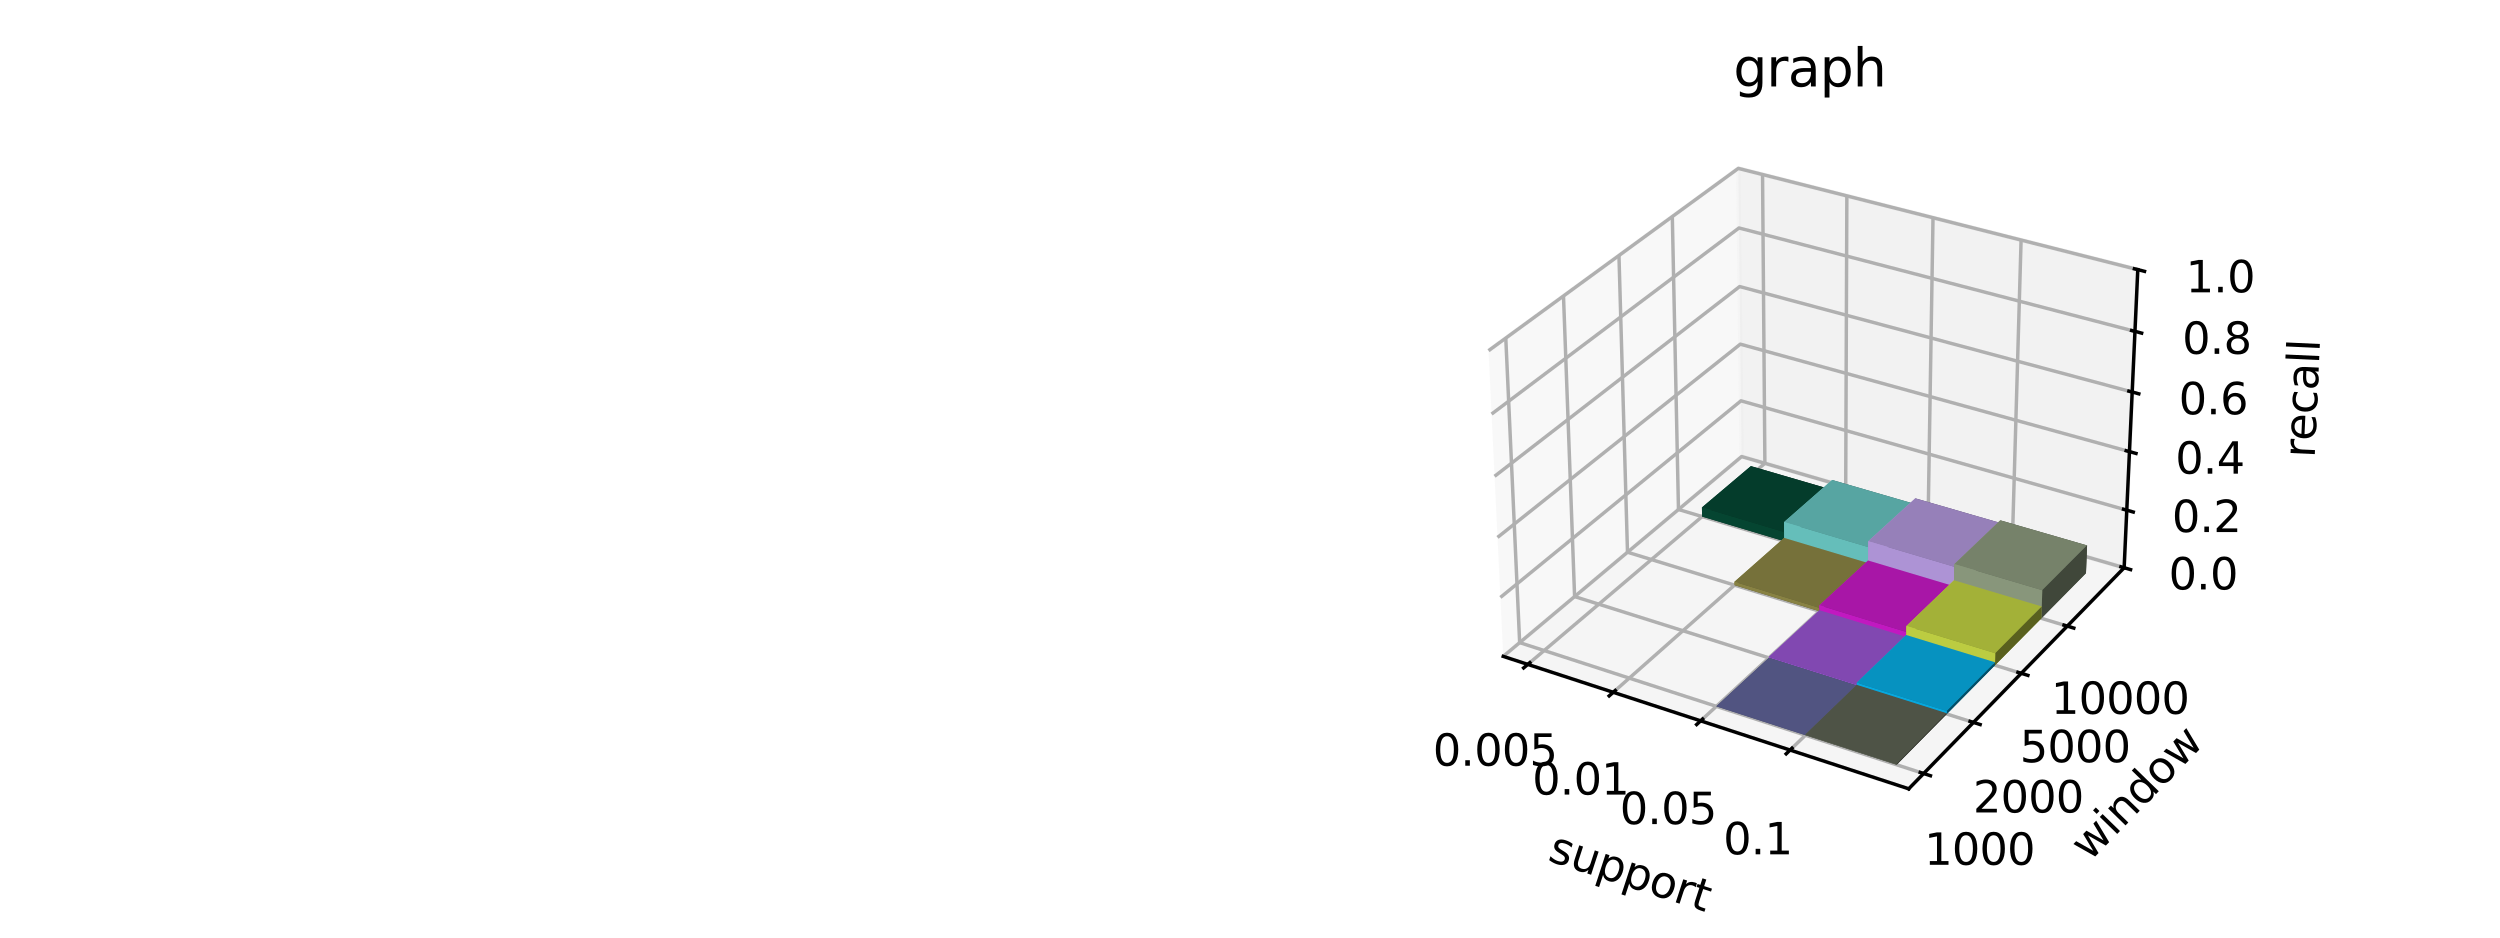 <?xml version="1.0" encoding="utf-8" standalone="no"?>
<!DOCTYPE svg PUBLIC "-//W3C//DTD SVG 1.1//EN"
  "http://www.w3.org/Graphics/SVG/1.1/DTD/svg11.dtd">
<svg xmlns:xlink="http://www.w3.org/1999/xlink" width="576pt" height="216pt" viewBox="0 0 576 216" xmlns="http://www.w3.org/2000/svg" version="1.1">
 <defs>
  <style type="text/css">*{stroke-linejoin: round; stroke-linecap: butt}</style>
 </defs>
 <g id="figure_1">
  <g id="patch_1">
   <path d="M 0 216 
L 576 216 
L 576 0 
L 0 0 
z
" style="fill: #ffffff"/>
  </g>
  <g id="patch_2">
   <path d="M 333.785 192.24 
L 500.105 192.24 
L 500.105 25.92 
L 333.785 25.92 
z
" style="fill: #ffffff"/>
  </g>
  <g id="pane3d_1">
   <g id="patch_3">
    <path d="M 346.344 151.231 
L 401.268 105.192 
L 400.505 38.796 
L 342.952 80.796 
" style="fill: #f2f2f2; opacity: 0.5; stroke: #f2f2f2; stroke-linejoin: miter"/>
   </g>
  </g>
  <g id="pane3d_2">
   <g id="patch_4">
    <path d="M 401.268 105.192 
L 489.402 130.809 
L 492.547 62.126 
L 400.505 38.796 
" style="fill: #e6e6e6; opacity: 0.5; stroke: #e6e6e6; stroke-linejoin: miter"/>
   </g>
  </g>
  <g id="pane3d_3">
   <g id="patch_5">
    <path d="M 346.344 151.231 
L 439.77 181.744 
L 489.402 130.809 
L 401.268 105.192 
" style="fill: #ececec; opacity: 0.5; stroke: #ececec; stroke-linejoin: miter"/>
   </g>
  </g>
  <g id="grid3d_1">
   <g id="Line3DCollection_1">
    <path d="M 352.002 153.079 
L 406.628 106.75 
L 406.091 40.212 
" style="fill: none; stroke: #b0b0b0; stroke-width: 0.8"/>
    <path d="M 371.687 159.508 
L 425.253 112.164 
L 425.515 45.136 
" style="fill: none; stroke: #b0b0b0; stroke-width: 0.8"/>
    <path d="M 391.825 166.085 
L 444.27 117.691 
L 445.366 50.167 
" style="fill: none; stroke: #b0b0b0; stroke-width: 0.8"/>
    <path d="M 412.432 172.815 
L 463.693 123.337 
L 465.658 55.311 
" style="fill: none; stroke: #b0b0b0; stroke-width: 0.8"/>
   </g>
  </g>
  <g id="grid3d_2">
   <g id="Line3DCollection_2">
    <path d="M 346.932 77.891 
L 350.129 148.058 
L 443.204 178.22 
" style="fill: none; stroke: #b0b0b0; stroke-width: 0.8"/>
    <path d="M 360.228 68.188 
L 362.787 137.447 
L 454.675 166.447 
" style="fill: none; stroke: #b0b0b0; stroke-width: 0.8"/>
    <path d="M 373.008 58.862 
L 374.976 127.231 
L 465.698 155.136 
" style="fill: none; stroke: #b0b0b0; stroke-width: 0.8"/>
    <path d="M 385.302 49.89 
L 386.719 117.387 
L 476.298 144.258 
" style="fill: none; stroke: #b0b0b0; stroke-width: 0.8"/>
   </g>
  </g>
  <g id="grid3d_3">
   <g id="Line3DCollection_3">
    <path d="M 489.402 130.809 
L 401.268 105.192 
L 346.344 151.231 
" style="fill: none; stroke: #b0b0b0; stroke-width: 0.8"/>
    <path d="M 490.009 117.548 
L 401.12 92.351 
L 345.69 137.65 
" style="fill: none; stroke: #b0b0b0; stroke-width: 0.8"/>
    <path d="M 490.627 104.055 
L 400.97 79.296 
L 345.024 123.822 
" style="fill: none; stroke: #b0b0b0; stroke-width: 0.8"/>
    <path d="M 491.256 90.325 
L 400.818 66.022 
L 344.346 109.742 
" style="fill: none; stroke: #b0b0b0; stroke-width: 0.8"/>
    <path d="M 491.896 76.351 
L 400.662 52.524 
L 343.655 95.403 
" style="fill: none; stroke: #b0b0b0; stroke-width: 0.8"/>
    <path d="M 492.547 62.126 
L 400.505 38.796 
L 342.952 80.796 
" style="fill: none; stroke: #b0b0b0; stroke-width: 0.8"/>
   </g>
  </g>
  <g id="axis3d_1">
   <g id="line2d_1">
    <path d="M 346.344 151.231 
L 439.77 181.744 
" style="fill: none; stroke: #000000; stroke-width: 0.8; stroke-linecap: square"/>
   </g>
   <g id="xtick_1">
    <g id="line2d_2">
     <path d="M 352.478 152.675 
L 351.049 153.887 
" style="fill: none; stroke: #000000; stroke-width: 0.8; stroke-linecap: square"/>
    </g>
    <g id="text_1">
     <!-- 0.005 -->
     <g transform="translate(330.142 176.423) scale(0.1 -0.1)">
      <defs>
       <path id="DejaVuSans-30" d="M 2034 4250 
Q 1547 4250 1301 3770 
Q 1056 3291 1056 2328 
Q 1056 1369 1301 889 
Q 1547 409 2034 409 
Q 2525 409 2770 889 
Q 3016 1369 3016 2328 
Q 3016 3291 2770 3770 
Q 2525 4250 2034 4250 
z
M 2034 4750 
Q 2819 4750 3233 4129 
Q 3647 3509 3647 2328 
Q 3647 1150 3233 529 
Q 2819 -91 2034 -91 
Q 1250 -91 836 529 
Q 422 1150 422 2328 
Q 422 3509 836 4129 
Q 1250 4750 2034 4750 
z
" transform="scale(0.016)"/>
       <path id="DejaVuSans-2e" d="M 684 794 
L 1344 794 
L 1344 0 
L 684 0 
L 684 794 
z
" transform="scale(0.016)"/>
       <path id="DejaVuSans-35" d="M 691 4666 
L 3169 4666 
L 3169 4134 
L 1269 4134 
L 1269 2991 
Q 1406 3038 1543 3061 
Q 1681 3084 1819 3084 
Q 2600 3084 3056 2656 
Q 3513 2228 3513 1497 
Q 3513 744 3044 326 
Q 2575 -91 1722 -91 
Q 1428 -91 1123 -41 
Q 819 9 494 109 
L 494 744 
Q 775 591 1075 516 
Q 1375 441 1709 441 
Q 2250 441 2565 725 
Q 2881 1009 2881 1497 
Q 2881 1984 2565 2268 
Q 2250 2553 1709 2553 
Q 1456 2553 1204 2497 
Q 953 2441 691 2322 
L 691 4666 
z
" transform="scale(0.016)"/>
      </defs>
      <use xlink:href="#DejaVuSans-30"/>
      <use xlink:href="#DejaVuSans-2e" x="63.623"/>
      <use xlink:href="#DejaVuSans-30" x="95.41"/>
      <use xlink:href="#DejaVuSans-30" x="159.033"/>
      <use xlink:href="#DejaVuSans-35" x="222.656"/>
     </g>
    </g>
   </g>
   <g id="xtick_2">
    <g id="line2d_3">
     <path d="M 372.154 159.095 
L 370.752 160.335 
" style="fill: none; stroke: #000000; stroke-width: 0.8; stroke-linecap: square"/>
    </g>
    <g id="text_2">
     <!-- 0.01 -->
     <g transform="translate(353.041 183.071) scale(0.1 -0.1)">
      <defs>
       <path id="DejaVuSans-31" d="M 794 531 
L 1825 531 
L 1825 4091 
L 703 3866 
L 703 4441 
L 1819 4666 
L 2450 4666 
L 2450 531 
L 3481 531 
L 3481 0 
L 794 0 
L 794 531 
z
" transform="scale(0.016)"/>
      </defs>
      <use xlink:href="#DejaVuSans-30"/>
      <use xlink:href="#DejaVuSans-2e" x="63.623"/>
      <use xlink:href="#DejaVuSans-30" x="95.41"/>
      <use xlink:href="#DejaVuSans-31" x="159.033"/>
     </g>
    </g>
   </g>
   <g id="xtick_3">
    <g id="line2d_4">
     <path d="M 392.283 165.663 
L 390.908 166.931 
" style="fill: none; stroke: #000000; stroke-width: 0.8; stroke-linecap: square"/>
    </g>
    <g id="text_3">
     <!-- 0.05 -->
     <g transform="translate(373.215 189.873) scale(0.1 -0.1)">
      <use xlink:href="#DejaVuSans-30"/>
      <use xlink:href="#DejaVuSans-2e" x="63.623"/>
      <use xlink:href="#DejaVuSans-30" x="95.41"/>
      <use xlink:href="#DejaVuSans-35" x="159.033"/>
     </g>
    </g>
   </g>
   <g id="xtick_4">
    <g id="line2d_5">
     <path d="M 412.88 172.383 
L 411.535 173.681 
" style="fill: none; stroke: #000000; stroke-width: 0.8; stroke-linecap: square"/>
    </g>
    <g id="text_4">
     <!-- 0.1 -->
     <g transform="translate(397.043 196.834) scale(0.1 -0.1)">
      <use xlink:href="#DejaVuSans-30"/>
      <use xlink:href="#DejaVuSans-2e" x="63.623"/>
      <use xlink:href="#DejaVuSans-31" x="95.41"/>
     </g>
    </g>
   </g>
   <g id="text_5">
    <!-- support -->
    <g transform="translate(356.347 198.197) rotate(-341.913) scale(0.1 -0.1)">
     <defs>
      <path id="DejaVuSans-73" d="M 2834 3397 
L 2834 2853 
Q 2591 2978 2328 3040 
Q 2066 3103 1784 3103 
Q 1356 3103 1142 2972 
Q 928 2841 928 2578 
Q 928 2378 1081 2264 
Q 1234 2150 1697 2047 
L 1894 2003 
Q 2506 1872 2764 1633 
Q 3022 1394 3022 966 
Q 3022 478 2636 193 
Q 2250 -91 1575 -91 
Q 1294 -91 989 -36 
Q 684 19 347 128 
L 347 722 
Q 666 556 975 473 
Q 1284 391 1588 391 
Q 1994 391 2212 530 
Q 2431 669 2431 922 
Q 2431 1156 2273 1281 
Q 2116 1406 1581 1522 
L 1381 1569 
Q 847 1681 609 1914 
Q 372 2147 372 2553 
Q 372 3047 722 3315 
Q 1072 3584 1716 3584 
Q 2034 3584 2315 3537 
Q 2597 3491 2834 3397 
z
" transform="scale(0.016)"/>
      <path id="DejaVuSans-75" d="M 544 1381 
L 544 3500 
L 1119 3500 
L 1119 1403 
Q 1119 906 1312 657 
Q 1506 409 1894 409 
Q 2359 409 2629 706 
Q 2900 1003 2900 1516 
L 2900 3500 
L 3475 3500 
L 3475 0 
L 2900 0 
L 2900 538 
Q 2691 219 2414 64 
Q 2138 -91 1772 -91 
Q 1169 -91 856 284 
Q 544 659 544 1381 
z
M 1991 3584 
L 1991 3584 
z
" transform="scale(0.016)"/>
      <path id="DejaVuSans-70" d="M 1159 525 
L 1159 -1331 
L 581 -1331 
L 581 3500 
L 1159 3500 
L 1159 2969 
Q 1341 3281 1617 3432 
Q 1894 3584 2278 3584 
Q 2916 3584 3314 3078 
Q 3713 2572 3713 1747 
Q 3713 922 3314 415 
Q 2916 -91 2278 -91 
Q 1894 -91 1617 61 
Q 1341 213 1159 525 
z
M 3116 1747 
Q 3116 2381 2855 2742 
Q 2594 3103 2138 3103 
Q 1681 3103 1420 2742 
Q 1159 2381 1159 1747 
Q 1159 1113 1420 752 
Q 1681 391 2138 391 
Q 2594 391 2855 752 
Q 3116 1113 3116 1747 
z
" transform="scale(0.016)"/>
      <path id="DejaVuSans-6f" d="M 1959 3097 
Q 1497 3097 1228 2736 
Q 959 2375 959 1747 
Q 959 1119 1226 758 
Q 1494 397 1959 397 
Q 2419 397 2687 759 
Q 2956 1122 2956 1747 
Q 2956 2369 2687 2733 
Q 2419 3097 1959 3097 
z
M 1959 3584 
Q 2709 3584 3137 3096 
Q 3566 2609 3566 1747 
Q 3566 888 3137 398 
Q 2709 -91 1959 -91 
Q 1206 -91 779 398 
Q 353 888 353 1747 
Q 353 2609 779 3096 
Q 1206 3584 1959 3584 
z
" transform="scale(0.016)"/>
      <path id="DejaVuSans-72" d="M 2631 2963 
Q 2534 3019 2420 3045 
Q 2306 3072 2169 3072 
Q 1681 3072 1420 2755 
Q 1159 2438 1159 1844 
L 1159 0 
L 581 0 
L 581 3500 
L 1159 3500 
L 1159 2956 
Q 1341 3275 1631 3429 
Q 1922 3584 2338 3584 
Q 2397 3584 2469 3576 
Q 2541 3569 2628 3553 
L 2631 2963 
z
" transform="scale(0.016)"/>
      <path id="DejaVuSans-74" d="M 1172 4494 
L 1172 3500 
L 2356 3500 
L 2356 3053 
L 1172 3053 
L 1172 1153 
Q 1172 725 1289 603 
Q 1406 481 1766 481 
L 2356 481 
L 2356 0 
L 1766 0 
Q 1100 0 847 248 
Q 594 497 594 1153 
L 594 3053 
L 172 3053 
L 172 3500 
L 594 3500 
L 594 4494 
L 1172 4494 
z
" transform="scale(0.016)"/>
     </defs>
     <use xlink:href="#DejaVuSans-73"/>
     <use xlink:href="#DejaVuSans-75" x="52.1"/>
     <use xlink:href="#DejaVuSans-70" x="115.479"/>
     <use xlink:href="#DejaVuSans-70" x="178.955"/>
     <use xlink:href="#DejaVuSans-6f" x="242.432"/>
     <use xlink:href="#DejaVuSans-72" x="303.613"/>
     <use xlink:href="#DejaVuSans-74" x="344.727"/>
    </g>
   </g>
  </g>
  <g id="axis3d_2">
   <g id="line2d_6">
    <path d="M 489.402 130.809 
L 439.77 181.744 
" style="fill: none; stroke: #000000; stroke-width: 0.8; stroke-linecap: square"/>
   </g>
   <g id="xtick_5">
    <g id="line2d_7">
     <path d="M 442.42 177.965 
L 444.775 178.729 
" style="fill: none; stroke: #000000; stroke-width: 0.8; stroke-linecap: square"/>
    </g>
    <g id="text_6">
     <!-- 1000 -->
     <g transform="translate(443.364 199.246) scale(0.1 -0.1)">
      <use xlink:href="#DejaVuSans-31"/>
      <use xlink:href="#DejaVuSans-30" x="63.623"/>
      <use xlink:href="#DejaVuSans-30" x="127.246"/>
      <use xlink:href="#DejaVuSans-30" x="190.869"/>
     </g>
    </g>
   </g>
   <g id="xtick_6">
    <g id="line2d_8">
     <path d="M 453.902 166.203 
L 456.224 166.936 
" style="fill: none; stroke: #000000; stroke-width: 0.8; stroke-linecap: square"/>
    </g>
    <g id="text_7">
     <!-- 2000 -->
     <g transform="translate(454.589 187.195) scale(0.1 -0.1)">
      <defs>
       <path id="DejaVuSans-32" d="M 1228 531 
L 3431 531 
L 3431 0 
L 469 0 
L 469 531 
Q 828 903 1448 1529 
Q 2069 2156 2228 2338 
Q 2531 2678 2651 2914 
Q 2772 3150 2772 3378 
Q 2772 3750 2511 3984 
Q 2250 4219 1831 4219 
Q 1534 4219 1204 4116 
Q 875 4013 500 3803 
L 500 4441 
Q 881 4594 1212 4672 
Q 1544 4750 1819 4750 
Q 2544 4750 2975 4387 
Q 3406 4025 3406 3419 
Q 3406 3131 3298 2873 
Q 3191 2616 2906 2266 
Q 2828 2175 2409 1742 
Q 1991 1309 1228 531 
z
" transform="scale(0.016)"/>
      </defs>
      <use xlink:href="#DejaVuSans-32"/>
      <use xlink:href="#DejaVuSans-30" x="63.623"/>
      <use xlink:href="#DejaVuSans-30" x="127.246"/>
      <use xlink:href="#DejaVuSans-30" x="190.869"/>
     </g>
    </g>
   </g>
   <g id="xtick_7">
    <g id="line2d_9">
     <path d="M 464.935 154.901 
L 467.226 155.606 
" style="fill: none; stroke: #000000; stroke-width: 0.8; stroke-linecap: square"/>
    </g>
    <g id="text_8">
     <!-- 5000 -->
     <g transform="translate(465.374 175.615) scale(0.1 -0.1)">
      <use xlink:href="#DejaVuSans-35"/>
      <use xlink:href="#DejaVuSans-30" x="63.623"/>
      <use xlink:href="#DejaVuSans-30" x="127.246"/>
      <use xlink:href="#DejaVuSans-30" x="190.869"/>
     </g>
    </g>
   </g>
   <g id="xtick_8">
    <g id="line2d_10">
     <path d="M 475.545 144.032 
L 477.805 144.71 
" style="fill: none; stroke: #000000; stroke-width: 0.8; stroke-linecap: square"/>
    </g>
    <g id="text_9">
     <!-- 10000 -->
     <g transform="translate(472.565 164.48) scale(0.1 -0.1)">
      <use xlink:href="#DejaVuSans-31"/>
      <use xlink:href="#DejaVuSans-30" x="63.623"/>
      <use xlink:href="#DejaVuSans-30" x="127.246"/>
      <use xlink:href="#DejaVuSans-30" x="190.869"/>
      <use xlink:href="#DejaVuSans-30" x="254.492"/>
     </g>
    </g>
   </g>
   <g id="text_10">
    <!-- window -->
    <g transform="translate(481.425 198.681) rotate(-45.742) scale(0.1 -0.1)">
     <defs>
      <path id="DejaVuSans-77" d="M 269 3500 
L 844 3500 
L 1563 769 
L 2278 3500 
L 2956 3500 
L 3675 769 
L 4391 3500 
L 4966 3500 
L 4050 0 
L 3372 0 
L 2619 2869 
L 1863 0 
L 1184 0 
L 269 3500 
z
" transform="scale(0.016)"/>
      <path id="DejaVuSans-69" d="M 603 3500 
L 1178 3500 
L 1178 0 
L 603 0 
L 603 3500 
z
M 603 4863 
L 1178 4863 
L 1178 4134 
L 603 4134 
L 603 4863 
z
" transform="scale(0.016)"/>
      <path id="DejaVuSans-6e" d="M 3513 2113 
L 3513 0 
L 2938 0 
L 2938 2094 
Q 2938 2591 2744 2837 
Q 2550 3084 2163 3084 
Q 1697 3084 1428 2787 
Q 1159 2491 1159 1978 
L 1159 0 
L 581 0 
L 581 3500 
L 1159 3500 
L 1159 2956 
Q 1366 3272 1645 3428 
Q 1925 3584 2291 3584 
Q 2894 3584 3203 3211 
Q 3513 2838 3513 2113 
z
" transform="scale(0.016)"/>
      <path id="DejaVuSans-64" d="M 2906 2969 
L 2906 4863 
L 3481 4863 
L 3481 0 
L 2906 0 
L 2906 525 
Q 2725 213 2448 61 
Q 2172 -91 1784 -91 
Q 1150 -91 751 415 
Q 353 922 353 1747 
Q 353 2572 751 3078 
Q 1150 3584 1784 3584 
Q 2172 3584 2448 3432 
Q 2725 3281 2906 2969 
z
M 947 1747 
Q 947 1113 1208 752 
Q 1469 391 1925 391 
Q 2381 391 2643 752 
Q 2906 1113 2906 1747 
Q 2906 2381 2643 2742 
Q 2381 3103 1925 3103 
Q 1469 3103 1208 2742 
Q 947 2381 947 1747 
z
" transform="scale(0.016)"/>
     </defs>
     <use xlink:href="#DejaVuSans-77"/>
     <use xlink:href="#DejaVuSans-69" x="81.787"/>
     <use xlink:href="#DejaVuSans-6e" x="109.57"/>
     <use xlink:href="#DejaVuSans-64" x="172.949"/>
     <use xlink:href="#DejaVuSans-6f" x="236.426"/>
     <use xlink:href="#DejaVuSans-77" x="297.607"/>
    </g>
   </g>
  </g>
  <g id="axis3d_3">
   <g id="line2d_11">
    <path d="M 489.402 130.809 
L 492.547 62.126 
" style="fill: none; stroke: #000000; stroke-width: 0.8; stroke-linecap: square"/>
   </g>
   <g id="xtick_9">
    <g id="line2d_12">
     <path d="M 488.662 130.594 
L 490.883 131.24 
" style="fill: none; stroke: #000000; stroke-width: 0.8; stroke-linecap: square"/>
    </g>
    <g id="text_11">
     <!-- 0.0 -->
     <g transform="translate(499.666 135.807) scale(0.1 -0.1)">
      <use xlink:href="#DejaVuSans-30"/>
      <use xlink:href="#DejaVuSans-2e" x="63.623"/>
      <use xlink:href="#DejaVuSans-30" x="95.41"/>
     </g>
    </g>
   </g>
   <g id="xtick_10">
    <g id="line2d_13">
     <path d="M 489.263 117.336 
L 491.504 117.972 
" style="fill: none; stroke: #000000; stroke-width: 0.8; stroke-linecap: square"/>
    </g>
    <g id="text_12">
     <!-- 0.2 -->
     <g transform="translate(500.427 122.588) scale(0.1 -0.1)">
      <use xlink:href="#DejaVuSans-30"/>
      <use xlink:href="#DejaVuSans-2e" x="63.623"/>
      <use xlink:href="#DejaVuSans-32" x="95.41"/>
     </g>
    </g>
   </g>
   <g id="xtick_11">
    <g id="line2d_14">
     <path d="M 489.874 103.847 
L 492.135 104.472 
" style="fill: none; stroke: #000000; stroke-width: 0.8; stroke-linecap: square"/>
    </g>
    <g id="text_13">
     <!-- 0.4 -->
     <g transform="translate(501.202 109.138) scale(0.1 -0.1)">
      <defs>
       <path id="DejaVuSans-34" d="M 2419 4116 
L 825 1625 
L 2419 1625 
L 2419 4116 
z
M 2253 4666 
L 3047 4666 
L 3047 1625 
L 3713 1625 
L 3713 1100 
L 3047 1100 
L 3047 0 
L 2419 0 
L 2419 1100 
L 313 1100 
L 313 1709 
L 2253 4666 
z
" transform="scale(0.016)"/>
      </defs>
      <use xlink:href="#DejaVuSans-30"/>
      <use xlink:href="#DejaVuSans-2e" x="63.623"/>
      <use xlink:href="#DejaVuSans-34" x="95.41"/>
     </g>
    </g>
   </g>
   <g id="xtick_12">
    <g id="line2d_15">
     <path d="M 490.496 90.121 
L 492.778 90.734 
" style="fill: none; stroke: #000000; stroke-width: 0.8; stroke-linecap: square"/>
    </g>
    <g id="text_14">
     <!-- 0.6 -->
     <g transform="translate(501.99 95.454) scale(0.1 -0.1)">
      <defs>
       <path id="DejaVuSans-36" d="M 2113 2584 
Q 1688 2584 1439 2293 
Q 1191 2003 1191 1497 
Q 1191 994 1439 701 
Q 1688 409 2113 409 
Q 2538 409 2786 701 
Q 3034 994 3034 1497 
Q 3034 2003 2786 2293 
Q 2538 2584 2113 2584 
z
M 3366 4563 
L 3366 3988 
Q 3128 4100 2886 4159 
Q 2644 4219 2406 4219 
Q 1781 4219 1451 3797 
Q 1122 3375 1075 2522 
Q 1259 2794 1537 2939 
Q 1816 3084 2150 3084 
Q 2853 3084 3261 2657 
Q 3669 2231 3669 1497 
Q 3669 778 3244 343 
Q 2819 -91 2113 -91 
Q 1303 -91 875 529 
Q 447 1150 447 2328 
Q 447 3434 972 4092 
Q 1497 4750 2381 4750 
Q 2619 4750 2861 4703 
Q 3103 4656 3366 4563 
z
" transform="scale(0.016)"/>
      </defs>
      <use xlink:href="#DejaVuSans-30"/>
      <use xlink:href="#DejaVuSans-2e" x="63.623"/>
      <use xlink:href="#DejaVuSans-36" x="95.41"/>
     </g>
    </g>
   </g>
   <g id="xtick_13">
    <g id="line2d_16">
     <path d="M 491.129 76.151 
L 493.432 76.752 
" style="fill: none; stroke: #000000; stroke-width: 0.8; stroke-linecap: square"/>
    </g>
    <g id="text_15">
     <!-- 0.8 -->
     <g transform="translate(502.792 81.527) scale(0.1 -0.1)">
      <defs>
       <path id="DejaVuSans-38" d="M 2034 2216 
Q 1584 2216 1326 1975 
Q 1069 1734 1069 1313 
Q 1069 891 1326 650 
Q 1584 409 2034 409 
Q 2484 409 2743 651 
Q 3003 894 3003 1313 
Q 3003 1734 2745 1975 
Q 2488 2216 2034 2216 
z
M 1403 2484 
Q 997 2584 770 2862 
Q 544 3141 544 3541 
Q 544 4100 942 4425 
Q 1341 4750 2034 4750 
Q 2731 4750 3128 4425 
Q 3525 4100 3525 3541 
Q 3525 3141 3298 2862 
Q 3072 2584 2669 2484 
Q 3125 2378 3379 2068 
Q 3634 1759 3634 1313 
Q 3634 634 3220 271 
Q 2806 -91 2034 -91 
Q 1263 -91 848 271 
Q 434 634 434 1313 
Q 434 1759 690 2068 
Q 947 2378 1403 2484 
z
M 1172 3481 
Q 1172 3119 1398 2916 
Q 1625 2713 2034 2713 
Q 2441 2713 2670 2916 
Q 2900 3119 2900 3481 
Q 2900 3844 2670 4047 
Q 2441 4250 2034 4250 
Q 1625 4250 1398 4047 
Q 1172 3844 1172 3481 
z
" transform="scale(0.016)"/>
      </defs>
      <use xlink:href="#DejaVuSans-30"/>
      <use xlink:href="#DejaVuSans-2e" x="63.623"/>
      <use xlink:href="#DejaVuSans-38" x="95.41"/>
     </g>
    </g>
   </g>
   <g id="xtick_14">
    <g id="line2d_17">
     <path d="M 491.773 61.93 
L 494.097 62.519 
" style="fill: none; stroke: #000000; stroke-width: 0.8; stroke-linecap: square"/>
    </g>
    <g id="text_16">
     <!-- 1.0 -->
     <g transform="translate(503.608 67.352) scale(0.1 -0.1)">
      <use xlink:href="#DejaVuSans-31"/>
      <use xlink:href="#DejaVuSans-2e" x="63.623"/>
      <use xlink:href="#DejaVuSans-30" x="95.41"/>
     </g>
    </g>
   </g>
   <g id="text_17">
    <!-- recall -->
    <g transform="translate(533.29 105.555) rotate(-87.378) scale(0.1 -0.1)">
     <defs>
      <path id="DejaVuSans-65" d="M 3597 1894 
L 3597 1613 
L 953 1613 
Q 991 1019 1311 708 
Q 1631 397 2203 397 
Q 2534 397 2845 478 
Q 3156 559 3463 722 
L 3463 178 
Q 3153 47 2828 -22 
Q 2503 -91 2169 -91 
Q 1331 -91 842 396 
Q 353 884 353 1716 
Q 353 2575 817 3079 
Q 1281 3584 2069 3584 
Q 2775 3584 3186 3129 
Q 3597 2675 3597 1894 
z
M 3022 2063 
Q 3016 2534 2758 2815 
Q 2500 3097 2075 3097 
Q 1594 3097 1305 2825 
Q 1016 2553 972 2059 
L 3022 2063 
z
" transform="scale(0.016)"/>
      <path id="DejaVuSans-63" d="M 3122 3366 
L 3122 2828 
Q 2878 2963 2633 3030 
Q 2388 3097 2138 3097 
Q 1578 3097 1268 2742 
Q 959 2388 959 1747 
Q 959 1106 1268 751 
Q 1578 397 2138 397 
Q 2388 397 2633 464 
Q 2878 531 3122 666 
L 3122 134 
Q 2881 22 2623 -34 
Q 2366 -91 2075 -91 
Q 1284 -91 818 406 
Q 353 903 353 1747 
Q 353 2603 823 3093 
Q 1294 3584 2113 3584 
Q 2378 3584 2631 3529 
Q 2884 3475 3122 3366 
z
" transform="scale(0.016)"/>
      <path id="DejaVuSans-61" d="M 2194 1759 
Q 1497 1759 1228 1600 
Q 959 1441 959 1056 
Q 959 750 1161 570 
Q 1363 391 1709 391 
Q 2188 391 2477 730 
Q 2766 1069 2766 1631 
L 2766 1759 
L 2194 1759 
z
M 3341 1997 
L 3341 0 
L 2766 0 
L 2766 531 
Q 2569 213 2275 61 
Q 1981 -91 1556 -91 
Q 1019 -91 701 211 
Q 384 513 384 1019 
Q 384 1609 779 1909 
Q 1175 2209 1959 2209 
L 2766 2209 
L 2766 2266 
Q 2766 2663 2505 2880 
Q 2244 3097 1772 3097 
Q 1472 3097 1187 3025 
Q 903 2953 641 2809 
L 641 3341 
Q 956 3463 1253 3523 
Q 1550 3584 1831 3584 
Q 2591 3584 2966 3190 
Q 3341 2797 3341 1997 
z
" transform="scale(0.016)"/>
      <path id="DejaVuSans-6c" d="M 603 4863 
L 1178 4863 
L 1178 0 
L 603 0 
L 603 4863 
z
" transform="scale(0.016)"/>
     </defs>
     <use xlink:href="#DejaVuSans-72"/>
     <use xlink:href="#DejaVuSans-65" x="38.863"/>
     <use xlink:href="#DejaVuSans-63" x="100.387"/>
     <use xlink:href="#DejaVuSans-61" x="155.367"/>
     <use xlink:href="#DejaVuSans-6c" x="216.646"/>
     <use xlink:href="#DejaVuSans-6c" x="244.43"/>
    </g>
   </g>
  </g>
  <g id="axes_1">
   <g id="Poly3DCollection_1">
    <path d="M 403.42 109.471 
L 403.399 107.392 
L 422.114 112.848 
L 422.11 114.942 
z
" clip-path="url(#p601c0d6c0a)" style="fill: #022117"/>
    <path d="M 392.161 119.02 
L 392.124 116.916 
L 403.399 107.392 
L 403.42 109.471 
z
" clip-path="url(#p601c0d6c0a)" style="fill: #054531"/>
    <path d="M 392.161 119.02 
L 403.42 109.471 
L 422.11 114.942 
L 411.076 124.694 
z
" clip-path="url(#p601c0d6c0a)" style="fill: #032a1e"/>
    <path d="M 392.124 116.916 
L 411.065 122.575 
L 422.114 112.848 
L 403.399 107.392 
z
" clip-path="url(#p601c0d6c0a)" style="fill: #043c2b"/>
    <path d="M 422.11 114.942 
L 422.118 110.586 
L 441.258 116.143 
L 441.196 120.528 
z
" clip-path="url(#p601c0d6c0a)" style="fill: #305a58"/>
    <path d="M 411.076 124.694 
L 422.11 114.942 
L 422.114 112.848 
L 411.065 122.575 
z
" clip-path="url(#p601c0d6c0a)" style="fill: #022117"/>
    <path d="M 411.076 124.694 
L 411.053 120.286 
L 422.118 110.586 
L 422.11 114.942 
z
" clip-path="url(#p601c0d6c0a)" style="fill: #65beba"/>
    <path d="M 392.161 119.02 
L 411.076 124.694 
L 411.065 122.575 
L 392.124 116.916 
z
" clip-path="url(#p601c0d6c0a)" style="fill: #054531"/>
    <path d="M 411.076 124.694 
L 422.11 114.942 
L 441.196 120.528 
L 430.4 130.49 
z
" clip-path="url(#p601c0d6c0a)" style="fill: #3d7371"/>
    <path d="M 411.053 120.286 
L 430.433 126.051 
L 441.258 116.143 
L 422.118 110.586 
z
" clip-path="url(#p601c0d6c0a)" style="fill: #57a5a2"/>
    <path d="M 441.196 120.528 
L 441.277 114.812 
L 460.846 120.478 
L 460.691 126.235 
z
" clip-path="url(#p601c0d6c0a)" style="fill: #524565"/>
    <path d="M 430.4 130.49 
L 441.196 120.528 
L 441.258 116.143 
L 430.433 126.051 
z
" clip-path="url(#p601c0d6c0a)" style="fill: #305a58"/>
    <path d="M 430.4 130.49 
L 430.443 124.704 
L 441.277 114.812 
L 441.196 120.528 
z
" clip-path="url(#p601c0d6c0a)" style="fill: #ad93d5"/>
    <path d="M 411.076 124.694 
L 411.072 123.932 
L 430.406 129.723 
L 430.4 130.49 
z
" clip-path="url(#p601c0d6c0a)" style="fill: #403e20"/>
    <path d="M 411.076 124.694 
L 430.4 130.49 
L 430.433 126.051 
L 411.053 120.286 
z
" clip-path="url(#p601c0d6c0a)" style="fill: #65beba"/>
    <path d="M 430.4 130.49 
L 441.196 120.528 
L 460.691 126.235 
L 450.146 136.413 
z
" clip-path="url(#p601c0d6c0a)" style="fill: #695981"/>
    <path d="M 399.627 134.813 
L 399.617 134.042 
L 411.072 123.932 
L 411.076 124.694 
z
" clip-path="url(#p601c0d6c0a)" style="fill: #888243"/>
    <path d="M 460.691 126.235 
L 460.862 119.882 
L 480.864 125.667 
L 480.608 132.065 
z
" clip-path="url(#p601c0d6c0a)" style="fill: #40473a"/>
    <path d="M 430.443 124.704 
L 450.264 130.586 
L 460.846 120.478 
L 441.277 114.812 
z
" clip-path="url(#p601c0d6c0a)" style="fill: #9680b9"/>
    <path d="M 450.146 136.413 
L 460.691 126.235 
L 460.846 120.478 
L 450.264 130.586 
z
" clip-path="url(#p601c0d6c0a)" style="fill: #524565"/>
    <path d="M 450.146 136.413 
L 450.276 129.982 
L 460.862 119.882 
L 460.691 126.235 
z
" clip-path="url(#p601c0d6c0a)" style="fill: #88967b"/>
    <path d="M 399.627 134.813 
L 411.076 124.694 
L 430.4 130.49 
L 419.193 140.832 
z
" clip-path="url(#p601c0d6c0a)" style="fill: #524f28"/>
    <path d="M 399.617 134.042 
L 419.193 140.055 
L 430.406 129.723 
L 411.072 123.932 
z
" clip-path="url(#p601c0d6c0a)" style="fill: #76713a"/>
    <path d="M 430.4 130.49 
L 430.41 129.139 
L 450.173 135.052 
L 450.146 136.413 
z
" clip-path="url(#p601c0d6c0a)" style="fill: #5b0c5b"/>
    <path d="M 450.146 136.413 
L 460.691 126.235 
L 480.608 132.065 
L 470.327 142.467 
z
" clip-path="url(#p601c0d6c0a)" style="fill: #525b4a"/>
    <path d="M 430.4 130.49 
L 450.146 136.413 
L 450.264 130.586 
L 430.443 124.704 
z
" clip-path="url(#p601c0d6c0a)" style="fill: #ad93d5"/>
    <path d="M 419.193 140.832 
L 430.4 130.49 
L 430.406 129.723 
L 419.193 140.055 
z
" clip-path="url(#p601c0d6c0a)" style="fill: #403e20"/>
    <path d="M 419.193 140.832 
L 419.193 139.464 
L 430.41 129.139 
L 430.4 130.49 
z
" clip-path="url(#p601c0d6c0a)" style="fill: #c119c0"/>
    <path d="M 450.276 129.982 
L 470.545 135.99 
L 480.864 125.667 
L 460.862 119.882 
z
" clip-path="url(#p601c0d6c0a)" style="fill: #76826a"/>
    <path d="M 399.627 134.813 
L 419.193 140.832 
L 419.193 140.055 
L 399.617 134.042 
z
" clip-path="url(#p601c0d6c0a)" style="fill: #888243"/>
    <path d="M 470.327 142.467 
L 480.608 132.065 
L 480.864 125.667 
L 470.545 135.99 
z
" clip-path="url(#p601c0d6c0a)" style="fill: #40473a"/>
    <path d="M 419.193 140.832 
L 430.4 130.49 
L 450.146 136.413 
L 439.194 146.984 
z
" clip-path="url(#p601c0d6c0a)" style="fill: #750f74"/>
    <path d="M 419.193 139.464 
L 439.213 145.606 
L 450.173 135.052 
L 430.41 129.139 
z
" clip-path="url(#p601c0d6c0a)" style="fill: #a816a7"/>
    <path d="M 450.146 136.413 
L 450.201 133.699 
L 470.419 139.734 
L 470.327 142.467 
z
" clip-path="url(#p601c0d6c0a)" style="fill: #59601e"/>
    <path d="M 450.146 136.413 
L 470.327 142.467 
L 470.545 135.99 
L 450.276 129.982 
z
" clip-path="url(#p601c0d6c0a)" style="fill: #88967b"/>
    <path d="M 439.194 146.984 
L 450.146 136.413 
L 450.173 135.052 
L 439.213 145.606 
z
" clip-path="url(#p601c0d6c0a)" style="fill: #5b0c5b"/>
    <path d="M 439.194 146.984 
L 439.231 144.237 
L 450.201 133.699 
L 450.146 136.413 
z
" clip-path="url(#p601c0d6c0a)" style="fill: #bccc41"/>
    <path d="M 419.193 140.832 
L 419.193 140.59 
L 439.198 146.741 
L 439.194 146.984 
z
" clip-path="url(#p601c0d6c0a)" style="fill: #462760"/>
    <path d="M 419.193 140.832 
L 439.194 146.984 
L 439.213 145.606 
L 419.193 139.464 
z
" clip-path="url(#p601c0d6c0a)" style="fill: #c119c0"/>
    <path d="M 439.194 146.984 
L 450.146 136.413 
L 470.327 142.467 
L 459.646 153.274 
z
" clip-path="url(#p601c0d6c0a)" style="fill: #717b27"/>
    <path d="M 439.231 144.237 
L 459.72 150.508 
L 470.419 139.734 
L 450.201 133.699 
z
" clip-path="url(#p601c0d6c0a)" style="fill: #a3b138"/>
    <path d="M 407.55 151.575 
L 407.549 151.331 
L 419.193 140.59 
L 419.193 140.832 
z
" clip-path="url(#p601c0d6c0a)" style="fill: #9453cc"/>
    <path d="M 459.646 153.274 
L 470.327 142.467 
L 470.419 139.734 
L 459.72 150.508 
z
" clip-path="url(#p601c0d6c0a)" style="fill: #59601e"/>
    <path d="M 407.55 151.575 
L 419.193 140.832 
L 439.194 146.984 
L 427.813 157.97 
z
" clip-path="url(#p601c0d6c0a)" style="fill: #59327b"/>
    <path d="M 407.549 151.331 
L 427.814 157.724 
L 439.198 146.741 
L 419.193 140.59 
z
" clip-path="url(#p601c0d6c0a)" style="fill: #8148b1"/>
    <path d="M 439.194 146.984 
L 439.203 146.308 
L 459.664 152.594 
L 459.646 153.274 
z
" clip-path="url(#p601c0d6c0a)" style="fill: #034f68"/>
    <path d="M 439.194 146.984 
L 459.646 153.274 
L 459.72 150.508 
L 439.231 144.237 
z
" clip-path="url(#p601c0d6c0a)" style="fill: #bccc41"/>
    <path d="M 427.813 157.97 
L 439.194 146.984 
L 439.198 146.741 
L 427.814 157.724 
z
" clip-path="url(#p601c0d6c0a)" style="fill: #462760"/>
    <path d="M 427.813 157.97 
L 427.817 157.286 
L 439.203 146.308 
L 439.194 146.984 
z
" clip-path="url(#p601c0d6c0a)" style="fill: #07a8de"/>
    <path d="M 407.55 151.575 
L 407.55 151.546 
L 427.813 157.94 
L 427.813 157.97 
z
" clip-path="url(#p601c0d6c0a)" style="fill: #2c2e46"/>
    <path d="M 407.55 151.575 
L 427.813 157.97 
L 427.814 157.724 
L 407.549 151.331 
z
" clip-path="url(#p601c0d6c0a)" style="fill: #9453cc"/>
    <path d="M 427.813 157.97 
L 439.194 146.984 
L 459.646 153.274 
L 448.54 164.511 
z
" clip-path="url(#p601c0d6c0a)" style="fill: #046586"/>
    <path d="M 427.817 157.286 
L 448.553 163.822 
L 459.664 152.594 
L 439.203 146.308 
z
" clip-path="url(#p601c0d6c0a)" style="fill: #0692c0"/>
    <path d="M 395.447 162.744 
L 395.446 162.714 
L 407.55 151.546 
L 407.55 151.575 
z
" clip-path="url(#p601c0d6c0a)" style="fill: #5d6195"/>
    <path d="M 448.54 164.511 
L 459.646 153.274 
L 459.664 152.594 
L 448.553 163.822 
z
" clip-path="url(#p601c0d6c0a)" style="fill: #034f68"/>
    <path d="M 395.447 162.744 
L 407.55 151.575 
L 427.813 157.97 
L 415.975 169.396 
z
" clip-path="url(#p601c0d6c0a)" style="fill: #383b5a"/>
    <path d="M 395.446 162.714 
L 415.975 169.366 
L 427.813 157.94 
L 407.55 151.546 
z
" clip-path="url(#p601c0d6c0a)" style="fill: #515481"/>
    <path d="M 427.813 157.97 
L 427.814 157.794 
L 448.543 164.334 
L 448.54 164.511 
z
" clip-path="url(#p601c0d6c0a)" style="fill: #2b2d26"/>
    <path d="M 427.813 157.97 
L 448.54 164.511 
L 448.553 163.822 
L 427.817 157.286 
z
" clip-path="url(#p601c0d6c0a)" style="fill: #07a8de"/>
    <path d="M 415.975 169.396 
L 427.813 157.97 
L 427.813 157.94 
L 415.975 169.366 
z
" clip-path="url(#p601c0d6c0a)" style="fill: #2c2e46"/>
    <path d="M 415.975 169.396 
L 415.974 169.218 
L 427.814 157.794 
L 427.813 157.97 
z
" clip-path="url(#p601c0d6c0a)" style="fill: #5a6051"/>
    <path d="M 395.447 162.744 
L 415.975 169.396 
L 415.975 169.366 
L 395.446 162.714 
z
" clip-path="url(#p601c0d6c0a)" style="fill: #5d6195"/>
    <path d="M 415.975 169.396 
L 427.813 157.97 
L 448.54 164.511 
L 436.984 176.204 
z
" clip-path="url(#p601c0d6c0a)" style="fill: #373a31"/>
    <path d="M 415.974 169.218 
L 436.986 176.025 
L 448.543 164.334 
L 427.814 157.794 
z
" clip-path="url(#p601c0d6c0a)" style="fill: #4e5346"/>
    <path d="M 436.984 176.204 
L 448.54 164.511 
L 448.543 164.334 
L 436.986 176.025 
z
" clip-path="url(#p601c0d6c0a)" style="fill: #2b2d26"/>
    <path d="M 415.975 169.396 
L 436.984 176.204 
L 436.986 176.025 
L 415.974 169.218 
z
" clip-path="url(#p601c0d6c0a)" style="fill: #5a6051"/>
   </g>
   <g id="text_18">
    <!-- graph -->
    <g transform="translate(399.381 19.92) scale(0.12 -0.12)">
     <defs>
      <path id="DejaVuSans-67" d="M 2906 1791 
Q 2906 2416 2648 2759 
Q 2391 3103 1925 3103 
Q 1463 3103 1205 2759 
Q 947 2416 947 1791 
Q 947 1169 1205 825 
Q 1463 481 1925 481 
Q 2391 481 2648 825 
Q 2906 1169 2906 1791 
z
M 3481 434 
Q 3481 -459 3084 -895 
Q 2688 -1331 1869 -1331 
Q 1566 -1331 1297 -1286 
Q 1028 -1241 775 -1147 
L 775 -588 
Q 1028 -725 1275 -790 
Q 1522 -856 1778 -856 
Q 2344 -856 2625 -561 
Q 2906 -266 2906 331 
L 2906 616 
Q 2728 306 2450 153 
Q 2172 0 1784 0 
Q 1141 0 747 490 
Q 353 981 353 1791 
Q 353 2603 747 3093 
Q 1141 3584 1784 3584 
Q 2172 3584 2450 3431 
Q 2728 3278 2906 2969 
L 2906 3500 
L 3481 3500 
L 3481 434 
z
" transform="scale(0.016)"/>
      <path id="DejaVuSans-68" d="M 3513 2113 
L 3513 0 
L 2938 0 
L 2938 2094 
Q 2938 2591 2744 2837 
Q 2550 3084 2163 3084 
Q 1697 3084 1428 2787 
Q 1159 2491 1159 1978 
L 1159 0 
L 581 0 
L 581 4863 
L 1159 4863 
L 1159 2956 
Q 1366 3272 1645 3428 
Q 1925 3584 2291 3584 
Q 2894 3584 3203 3211 
Q 3513 2838 3513 2113 
z
" transform="scale(0.016)"/>
     </defs>
     <use xlink:href="#DejaVuSans-67"/>
     <use xlink:href="#DejaVuSans-72" x="63.477"/>
     <use xlink:href="#DejaVuSans-61" x="104.59"/>
     <use xlink:href="#DejaVuSans-70" x="165.869"/>
     <use xlink:href="#DejaVuSans-68" x="229.346"/>
    </g>
   </g>
  </g>
 </g>
 <defs>
  <clipPath id="p601c0d6c0a">
   <rect x="333.785" y="25.92" width="166.32" height="166.32"/>
  </clipPath>
 </defs>
</svg>
